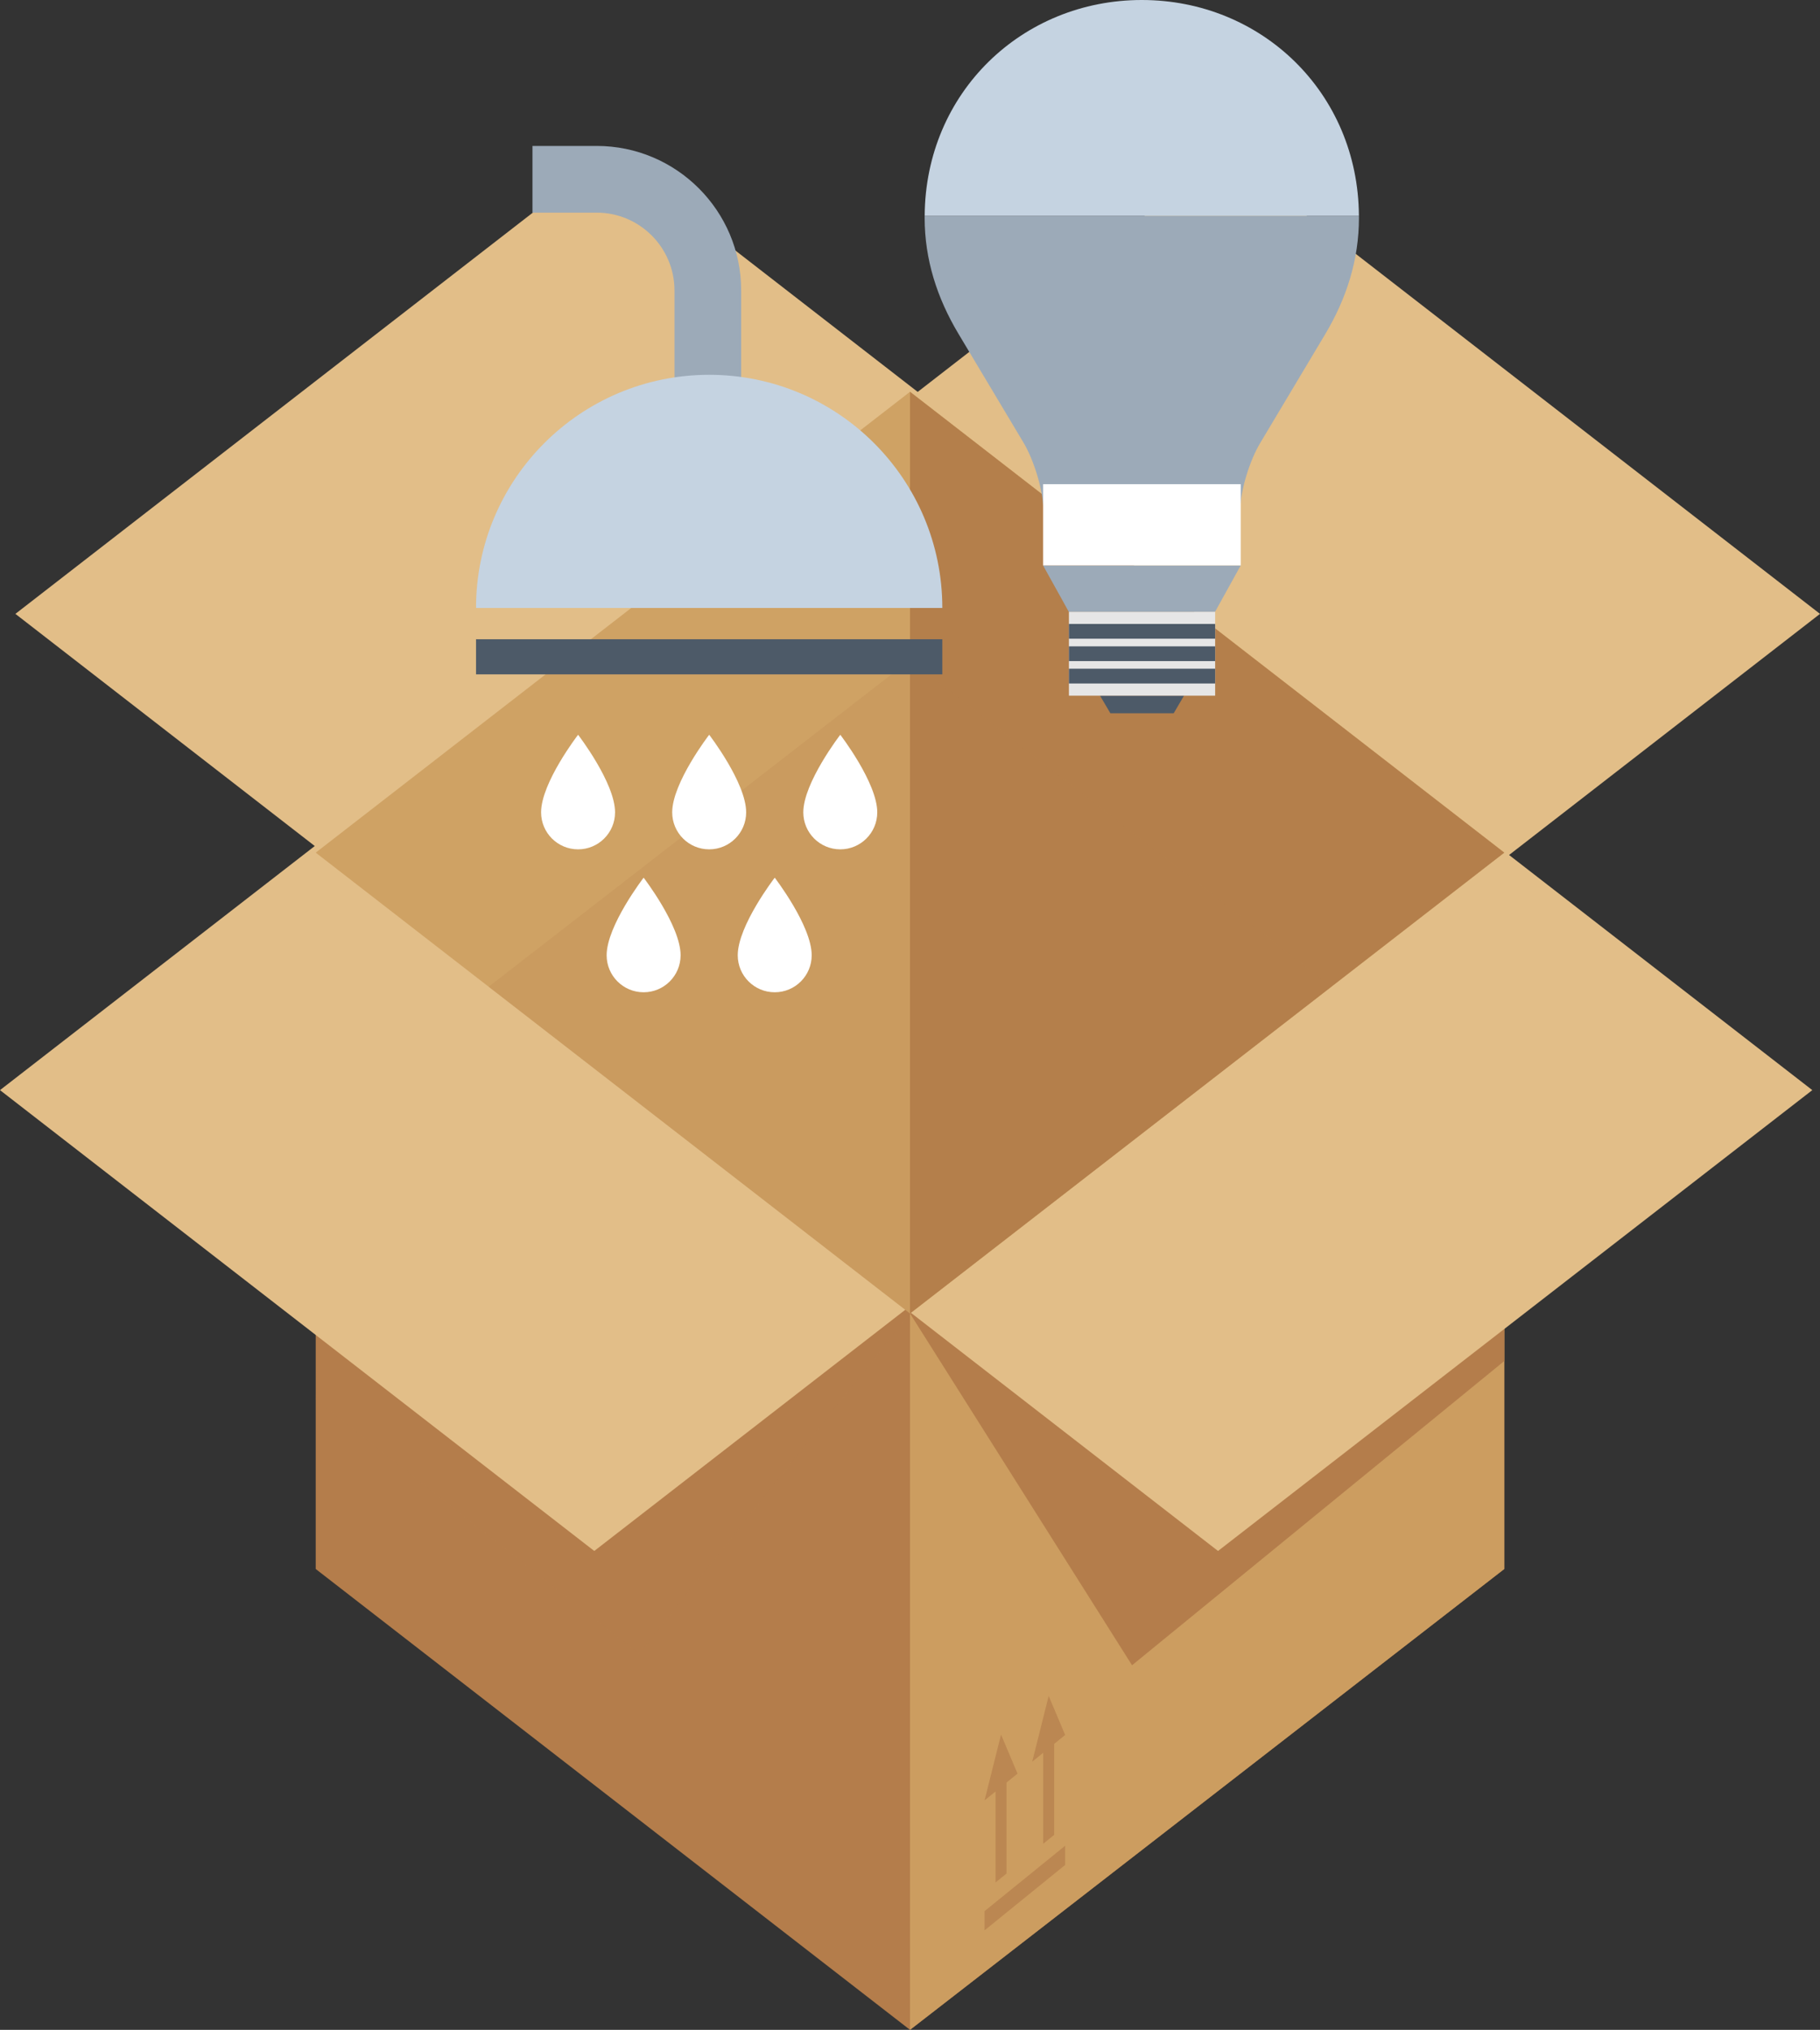 <?xml version="1.0" encoding="utf-8"?>
<!-- Generator: Adobe Illustrator 15.0.2, SVG Export Plug-In . SVG Version: 6.00 Build 0)  -->
<!DOCTYPE svg PUBLIC "-//W3C//DTD SVG 1.1//EN" "http://www.w3.org/Graphics/SVG/1.1/DTD/svg11.dtd">
<svg version="1.1" id="Layer_1" xmlns="http://www.w3.org/2000/svg" xmlns:xlink="http://www.w3.org/1999/xlink" x="0px" y="0px"
	 width="369.202px" height="411.702px" viewBox="0 0 369.202 411.702" enable-background="new 0 0 369.202 411.702"
	 xml:space="preserve">
<rect x="0" y="0" width="369.202" height="411.702" fill="#333333" stroke="none"/>
<g>
	<defs>
		<rect id="SVGID_1_" width="369.202" height="411.702"/>
	</defs>
	<clipPath id="SVGID_2_">
		<use xlink:href="#SVGID_1_"  overflow="visible"/>
	</clipPath>
	<polygon clip-path="url(#SVGID_2_)" fill="#B47D4B" points="64.047,169.045 64.047,318.232 184.602,411.702 305.154,318.232 
		305.154,169.045 	"/>
	<polygon clip-path="url(#SVGID_2_)" fill="#CC9D60" points="184.602,169.045 184.602,411.702 305.154,318.232 305.154,169.045 	"/>
	<polygon clip-path="url(#SVGID_2_)" fill="#B47D4B" points="184.602,266.407 229.644,337.756 305.154,276.051 305.154,202.631 	"/>
	<g clip-path="url(#SVGID_2_)">
		<defs>
			<rect id="SVGID_3_" width="369.202" height="411.702"/>
		</defs>
		<clipPath id="SVGID_4_">
			<use xlink:href="#SVGID_3_"  overflow="visible"/>
		</clipPath>
		<g opacity="0.2" clip-path="url(#SVGID_4_)">
			<g>
				<defs>
					<rect id="SVGID_5_" x="64.048" y="230.358" width="120.553" height="105.055"/>
				</defs>
				<clipPath id="SVGID_6_">
					<use xlink:href="#SVGID_5_"  overflow="visible"/>
				</clipPath>
				<polygon clip-path="url(#SVGID_6_)" fill="#B47D4B" points="184.602,266.407 129.667,335.413 64.048,283.862 66.008,230.359 
									"/>
			</g>
		</g>
	</g>
	<path clip-path="url(#SVGID_2_)" fill="#E2BE88" d="M180.377,174.018l5.786-4.485l3.443,2.668l-5.786,4.487L180.377,174.018z
		 M186.163,79.487l-62.485-48.448L3.124,124.509l60.729,47.087L0,221.104l120.553,93.471l63.267-49.054l63.267,49.054
		l120.554-93.471l-61.512-47.691l63.073-48.904l-120.553-93.47L186.163,79.487z"/>
	<polygon clip-path="url(#SVGID_2_)" fill="#CFA264" points="184.602,79.465 64.048,172.937 184.602,266.406 305.154,172.937 	"/>
	<polygon clip-path="url(#SVGID_2_)" fill="#B47F4B" points="184.602,79.465 184.602,266.406 305.154,172.937 	"/>
	<g clip-path="url(#SVGID_2_)">
		<defs>
			<rect id="SVGID_7_" width="369.202" height="411.702"/>
		</defs>
		<clipPath id="SVGID_8_">
			<use xlink:href="#SVGID_7_"  overflow="visible"/>
		</clipPath>
		<g opacity="0.7" clip-path="url(#SVGID_8_)">
			<g>
				<defs>
					<rect id="SVGID_9_" x="199.729" y="343.979" width="16.347" height="47.544"/>
				</defs>
				<clipPath id="SVGID_10_">
					<use xlink:href="#SVGID_9_"  overflow="visible"/>
				</clipPath>
				<path clip-path="url(#SVGID_10_)" fill="#B47D4B" d="M216.074,378.258l-16.346,13.264v-3.893l16.346-13.264V378.258z
					 M212.733,343.979l-3.341,13.339l2.225-1.806v18.454l2.233-1.812V353.7l2.224-1.806L212.733,343.979z M203.069,351.821
					l-3.341,13.338l2.224-1.806v18.454l2.234-1.812v-18.454l2.224-1.805L203.069,351.821z"/>
			</g>
		</g>
		<g opacity="0.2" clip-path="url(#SVGID_8_)">
			<g>
				<defs>
					<rect id="SVGID_11_" x="99.13" y="133.867" width="170.942" height="132.54"/>
				</defs>
				<clipPath id="SVGID_12_">
					<use xlink:href="#SVGID_11_"  overflow="visible"/>
				</clipPath>
				<polygon clip-path="url(#SVGID_12_)" fill="#B47D4B" points="99.13,200.137 184.602,133.867 270.072,200.137 184.602,266.407 
									"/>
			</g>
		</g>
	</g>
	<polygon clip-path="url(#SVGID_2_)" fill="#4D5A68" points="240.186,141.098 238.097,144.666 225.25,144.666 223.145,141.098 	"/>
	<rect x="216.84" y="124.079" clip-path="url(#SVGID_2_)" fill="#E6E6E6" width="29.663" height="17.019"/>
	<rect x="216.84" y="126.549" clip-path="url(#SVGID_2_)" fill="#4D5A68" width="29.663" height="2.995"/>
	<rect x="216.84" y="131.096" clip-path="url(#SVGID_2_)" fill="#4D5A68" width="29.663" height="2.988"/>
	<rect x="216.84" y="135.634" clip-path="url(#SVGID_2_)" fill="#4D5A68" width="29.663" height="2.995"/>
	<polygon clip-path="url(#SVGID_2_)" fill="#9CAAB8" points="251.696,114.677 246.492,124.079 216.809,124.079 211.591,114.677 	"/>
	<g clip-path="url(#SVGID_2_)">
		<defs>
			<rect id="SVGID_13_" width="369.202" height="411.702"/>
		</defs>
		<clipPath id="SVGID_14_">
			<use xlink:href="#SVGID_13_"  overflow="visible"/>
		</clipPath>
		<path clip-path="url(#SVGID_14_)" fill="#9CAAB8" d="M187.571,44.154c0,8.495,2.526,16.287,6.845,23.522l13.19,22.064
			c2.136,3.573,3.95,9.575,4.046,13.394l0.014,0.617h39.92l0.014-0.603c0.096-3.819,1.902-9.73,4.046-13.303l13.189-22.074
			c4.326-7.235,6.839-15.103,6.839-23.598c0-0.101-0.008-0.422-0.008-0.422h-88.088C187.578,43.751,187.571,44.058,187.571,44.154"
			/>
		<path clip-path="url(#SVGID_14_)" fill="#C5D3E1" d="M231.626,0c-24.244,0-43.891,18.752-44.047,43.752h88.087
			C275.503,18.752,255.865,0,231.626,0"/>
		<rect x="211.596" y="98.202" clip-path="url(#SVGID_14_)" fill="#FFFFFF" width="40.101" height="16.478"/>
		<path clip-path="url(#SVGID_14_)" fill="#9CAAB8" d="M136.825,90.423h13.529V58.91c0-16.161-13.15-29.31-29.313-29.31h-13.027
			v13.528h13.027c8.703,0,15.784,7.079,15.784,15.782V90.423z"/>
		<path clip-path="url(#SVGID_14_)" fill="#FFFFFF" d="M170.458,149.027c0,0,7.501,9.734,7.501,15.737
			c0,4.143-3.36,7.503-7.501,7.503c-4.143,0-7.503-3.36-7.503-7.503C162.955,158.761,170.458,149.027,170.458,149.027"/>
		<path clip-path="url(#SVGID_14_)" fill="#FFFFFF" d="M143.863,149.027c0,0,7.501,9.734,7.501,15.737
			c0,4.143-3.36,7.503-7.501,7.503c-4.143,0-7.501-3.36-7.501-7.503C136.362,158.761,143.863,149.027,143.863,149.027"/>
		<path clip-path="url(#SVGID_14_)" fill="#FFFFFF" d="M117.27,149.027c0,0,7.498,9.734,7.498,15.737
			c0,4.143-3.36,7.503-7.498,7.503c-4.145,0-7.506-3.36-7.506-7.503C109.764,158.761,117.27,149.027,117.27,149.027"/>
		<path clip-path="url(#SVGID_14_)" fill="#FFFFFF" d="M157.16,178.017c0,0,7.498,9.734,7.498,15.737
			c0,4.143-3.357,7.503-7.498,7.503c-4.146,0-7.503-3.36-7.503-7.503C149.657,187.75,157.16,178.017,157.16,178.017"/>
		<path clip-path="url(#SVGID_14_)" fill="#FFFFFF" d="M130.565,178.017c0,0,7.501,9.734,7.501,15.737
			c0,4.143-3.36,7.503-7.501,7.503c-4.143,0-7.503-3.36-7.503-7.503C123.062,187.75,130.565,178.017,130.565,178.017"/>
		<path clip-path="url(#SVGID_14_)" fill="#C5D3E1" d="M143.863,76.019c26.118,0,47.295,21.172,47.295,47.294H96.566
			C96.566,97.191,117.742,76.019,143.863,76.019"/>
		<rect x="96.566" y="129.654" clip-path="url(#SVGID_14_)" fill="#4D5A68" width="94.592" height="7.122"/>
	</g>
</g>
</svg>
